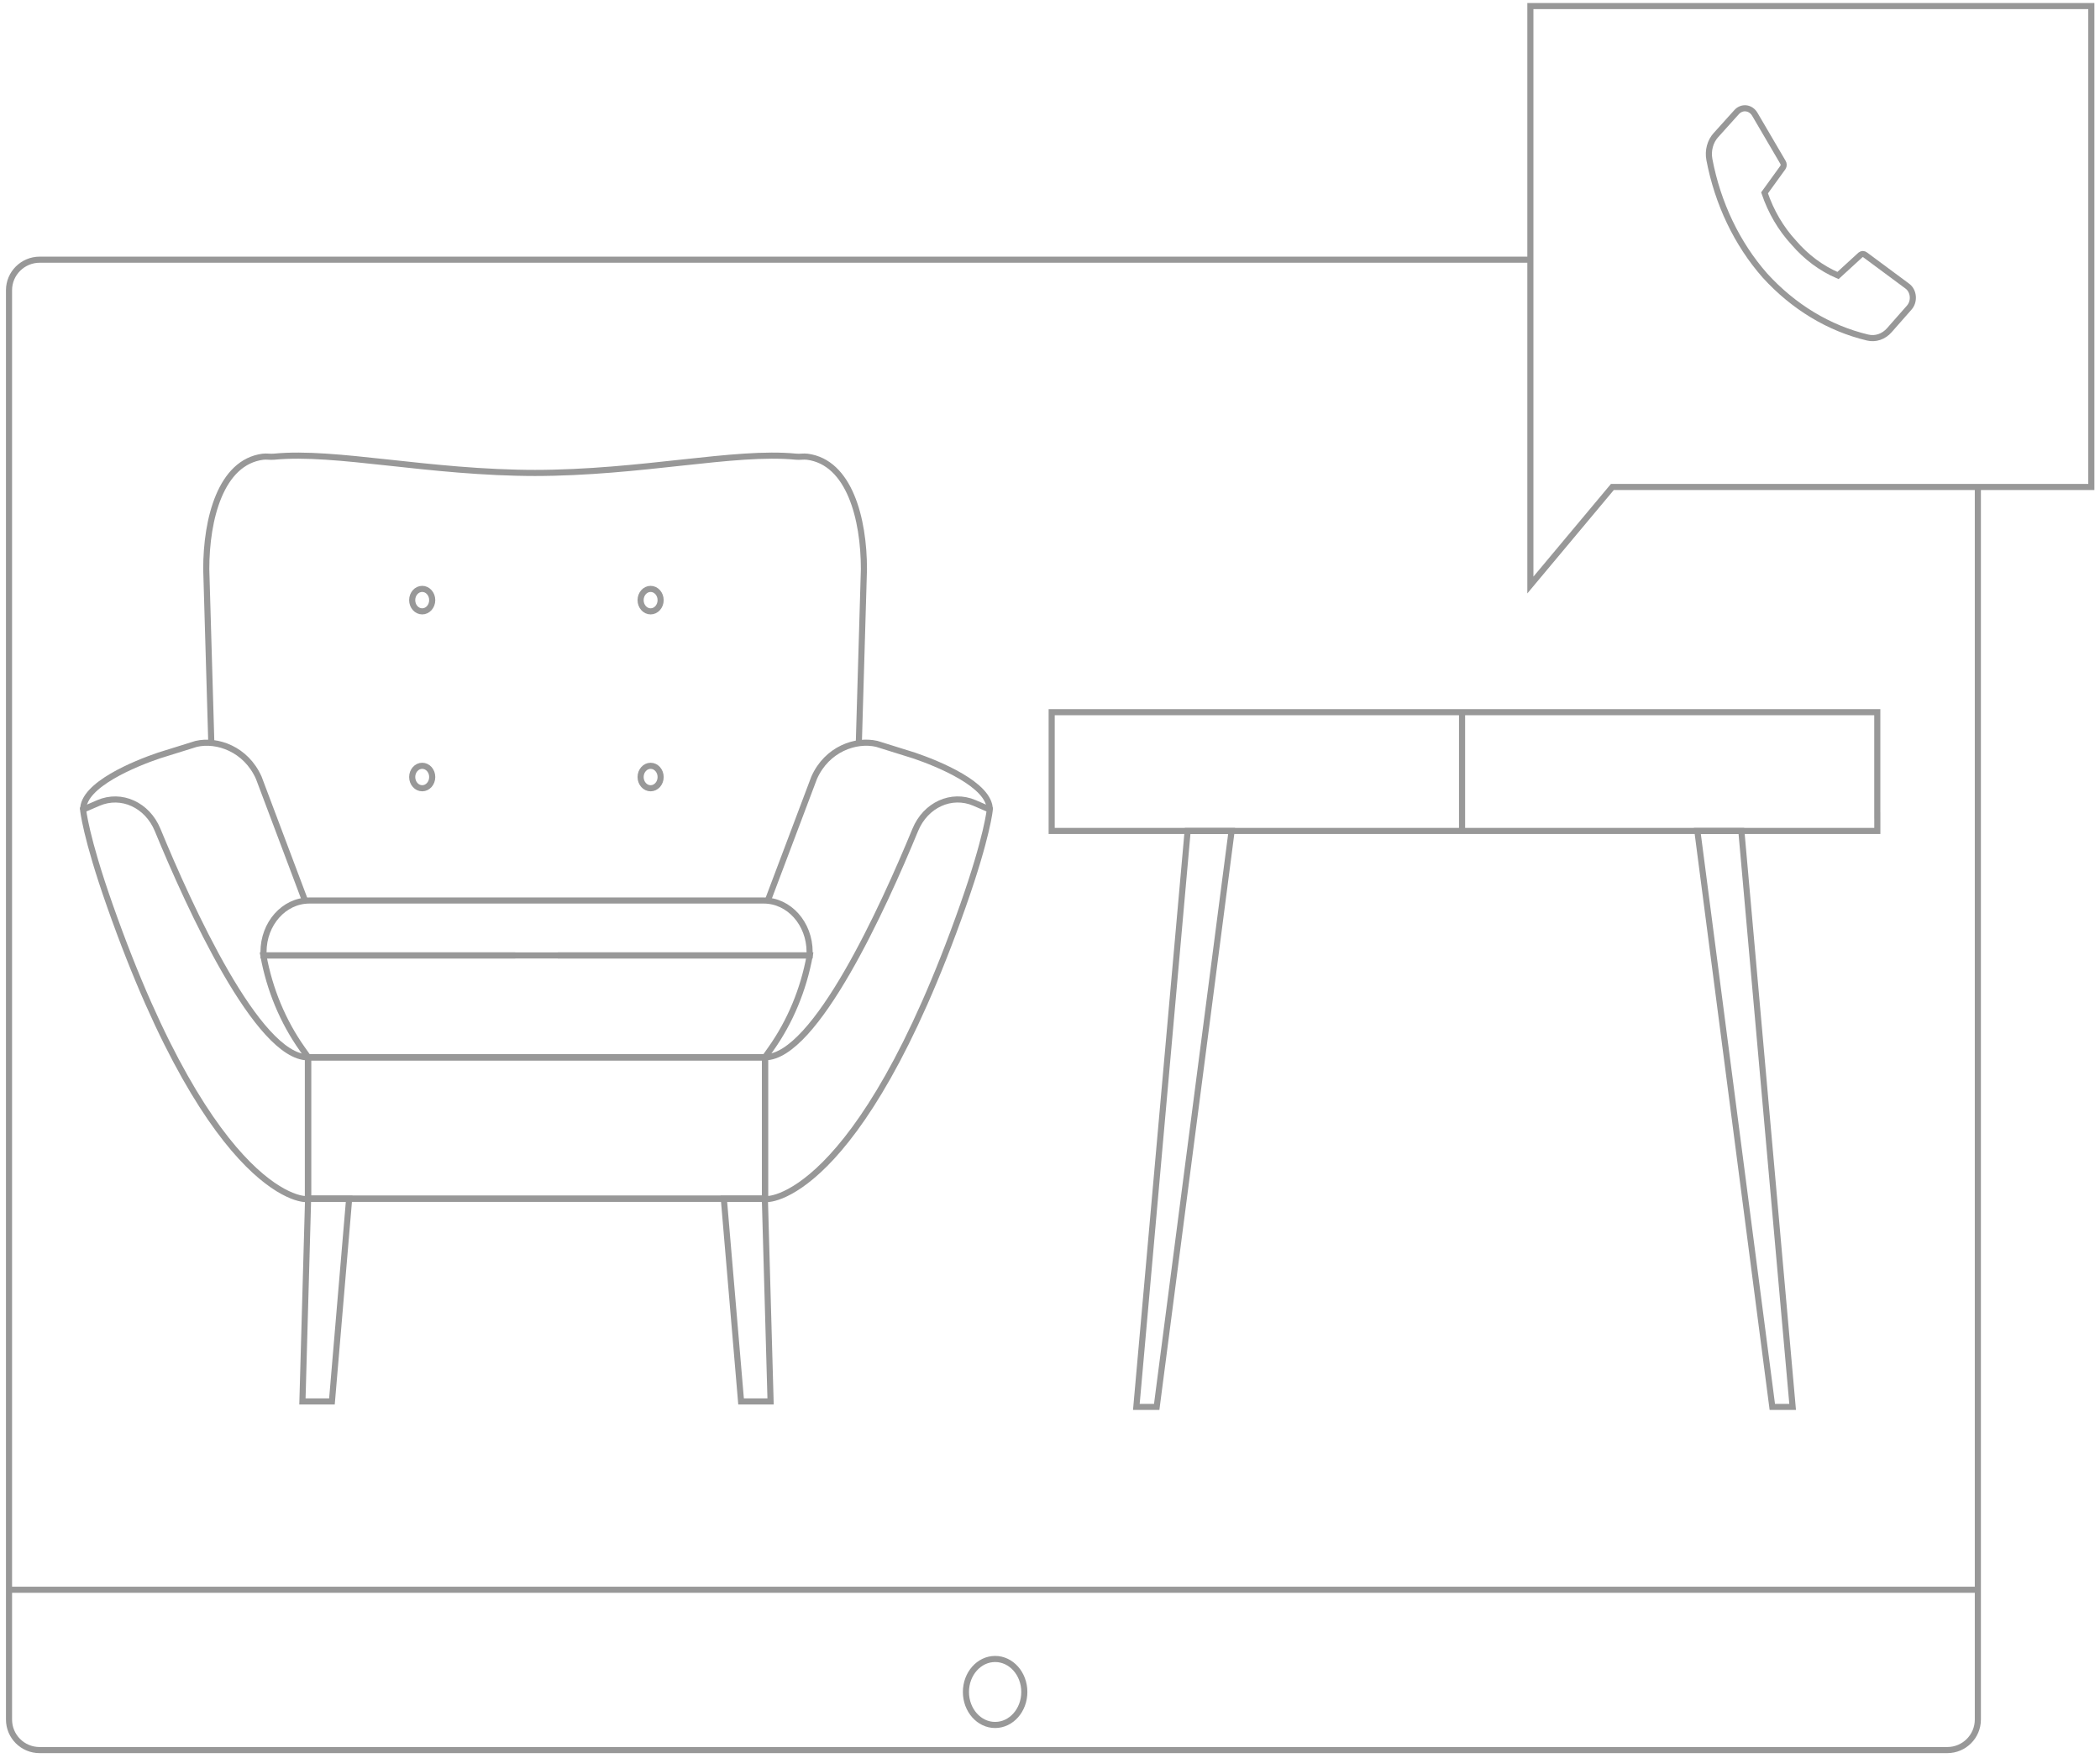<svg width="344" height="288" viewBox="0 0 344 288" fill="none" xmlns="http://www.w3.org/2000/svg">
<path d="M50.528 173.204H91.38H125.304L126.27 171.84C129.439 167.368 131.622 162.12 132.645 156.521H91.38" stroke="#989898" stroke-miterlimit="10"/>
<path d="M125.259 173.205H84.406H50.483L49.516 171.841C46.348 167.369 44.165 162.121 43.142 156.522H84.406" stroke="#989898" stroke-miterlimit="10"/>
<path d="M125.107 147.523H50.681C46.527 147.523 43.165 151.302 43.165 155.955V156.522H132.623V155.955C132.623 151.295 129.261 147.523 125.107 147.523Z" stroke="#989898" stroke-miterlimit="10"/>
<path d="M50.47 196.365L49.541 229.584H54.375L57.194 196.365H50.47Z" stroke="#989898" stroke-miterlimit="10"/>
<path d="M125.292 196.366L126.228 229.585H121.394L118.569 196.366H125.292Z" stroke="#989898" stroke-miterlimit="10"/>
<path d="M125.315 173.203H50.483V196.373H125.315V173.203Z" stroke="#989898" stroke-miterlimit="10"/>
<path d="M140.689 121.581L141.519 93.232C141.519 84.968 139.13 75.724 132.244 74.821C131.633 74.744 131.015 74.877 130.404 74.814C120.281 73.82 105.144 77.48 87.425 77.48H87.88C70.161 77.48 55.029 73.82 44.901 74.814C44.289 74.877 43.672 74.744 43.061 74.821C36.175 75.724 33.786 84.968 33.786 93.232L34.616 121.7" stroke="#989898" stroke-miterlimit="10"/>
<path d="M25.818 135.956C31.032 148.615 42.209 173.206 50.435 173.206C50.435 173.206 50.435 195.97 50.435 196.369C50.435 196.768 35.092 196.887 17.997 148.349C13.998 137.006 13.612 132.625 13.612 132.625L16.119 131.541C19.88 129.924 24.121 131.848 25.818 135.956Z" stroke="#989898" stroke-miterlimit="10"/>
<path d="M13.63 132.64C13.567 128.553 22.162 125.082 26.041 123.766L32.141 121.863C35.559 121.072 40.287 122.696 42.389 127.412L49.96 147.517" stroke="#989898" stroke-miterlimit="10"/>
<path d="M149.931 135.953C144.716 148.612 133.54 173.202 125.313 173.202C125.313 173.202 125.313 195.966 125.313 196.365C125.313 196.764 140.656 196.883 157.752 148.346C161.75 137.002 162.137 132.622 162.137 132.622L159.629 131.537C155.862 129.921 151.621 131.845 149.931 135.953Z" stroke="#989898" stroke-miterlimit="10"/>
<path d="M162.127 132.636C162.189 128.549 153.595 125.078 149.715 123.762L143.615 121.859C140.198 121.068 135.47 122.692 133.368 127.408L125.784 147.513" stroke="#989898" stroke-miterlimit="10"/>
<path d="M50.118 196.375H125.405" stroke="#989898" stroke-miterlimit="10"/>
<path d="M69.161 100.154C70.067 100.154 70.801 99.33 70.801 98.313C70.801 97.297 70.067 96.473 69.161 96.473C68.255 96.473 67.52 97.297 67.52 98.313C67.52 99.33 68.255 100.154 69.161 100.154Z" stroke="#989898" stroke-miterlimit="10"/>
<path d="M106.576 100.154C107.482 100.154 108.217 99.33 108.217 98.314C108.217 97.297 107.482 96.474 106.576 96.474C105.67 96.474 104.936 97.297 104.936 98.314C104.936 99.33 105.67 100.154 106.576 100.154Z" stroke="#989898" stroke-miterlimit="10"/>
<path d="M69.162 129.134C70.068 129.134 70.802 128.31 70.802 127.294C70.802 126.277 70.068 125.453 69.162 125.453C68.256 125.453 67.522 126.277 67.522 127.294C67.522 128.31 68.256 129.134 69.162 129.134Z" stroke="#989898" stroke-miterlimit="10"/>
<path d="M106.578 129.135C107.484 129.135 108.218 128.311 108.218 127.294C108.218 126.278 107.484 125.454 106.578 125.454C105.672 125.454 104.937 126.278 104.937 127.294C104.937 128.311 105.672 129.135 106.578 129.135Z" stroke="#989898" stroke-miterlimit="10"/>
<path d="M194.547 136.125L186.145 230.48H189.478L201.75 136.125H194.547Z" stroke="#989898" stroke-miterlimit="10"/>
<path d="M285.25 136.125L293.65 230.48H290.321L278.044 136.125H285.25Z" stroke="#989898" stroke-miterlimit="10"/>
<path d="M239.499 136.126H174.537H172.275V133.591V119.206V116.671H174.537H239.499M239.499 136.126H252.662H254.87H305.261H307.523V133.591H307.518V119.206V116.671H305.256H254.864H252.656H239.499M239.499 136.126V116.671" stroke="#989898" stroke-miterlimit="10"/>
<path d="M323.991 80.071V281.698C323.991 284.459 321.753 286.698 318.991 286.698H6.477C3.716 286.698 1.477 284.459 1.477 281.698V47.542C1.477 44.781 3.74 42.542 6.501 42.542C103.087 42.542 167.255 42.542 250.691 42.542" stroke="#989898" stroke-miterlimit="10"/>
<path d="M323.992 260.433H1.477" stroke="#989898" stroke-miterlimit="10"/>
<ellipse cx="163.011" cy="277.18" rx="4.783" ry="5.405" stroke="#989898" stroke-miterlimit="10"/>
<path d="M250.69 1H342.579V79.777H264.121L250.69 95.838L250.69 1Z" stroke="#989898" stroke-miterlimit="10"/>
<path d="M293.818 39.726C295.866 42.117 298.345 43.964 301.079 45.135L304.778 41.748C304.888 41.661 305.018 41.614 305.151 41.614C305.284 41.614 305.414 41.661 305.524 41.748L312.392 46.84C312.653 47.02 312.873 47.268 313.037 47.563C313.2 47.859 313.301 48.194 313.333 48.542C313.364 48.89 313.325 49.242 313.218 49.57C313.11 49.898 312.939 50.192 312.716 50.431L309.497 54.089C309.037 54.613 308.47 54.998 307.849 55.208C307.227 55.419 306.57 55.45 305.936 55.297C299.609 53.793 293.778 50.272 289.109 45.135C284.543 39.947 281.383 33.345 280.013 26.131C279.878 25.413 279.906 24.666 280.095 23.964C280.284 23.262 280.628 22.628 281.092 22.123L284.428 18.419C284.635 18.175 284.887 17.988 285.165 17.872C285.443 17.756 285.741 17.713 286.035 17.748C286.329 17.783 286.613 17.894 286.865 18.073C287.117 18.252 287.331 18.494 287.49 18.781L292.062 26.583C292.141 26.706 292.183 26.854 292.183 27.007C292.183 27.159 292.141 27.308 292.062 27.43L289.05 31.596C290.095 34.68 291.724 37.457 293.818 39.726V39.726Z" stroke="#989898" stroke-miterlimit="10"/>
</svg>
